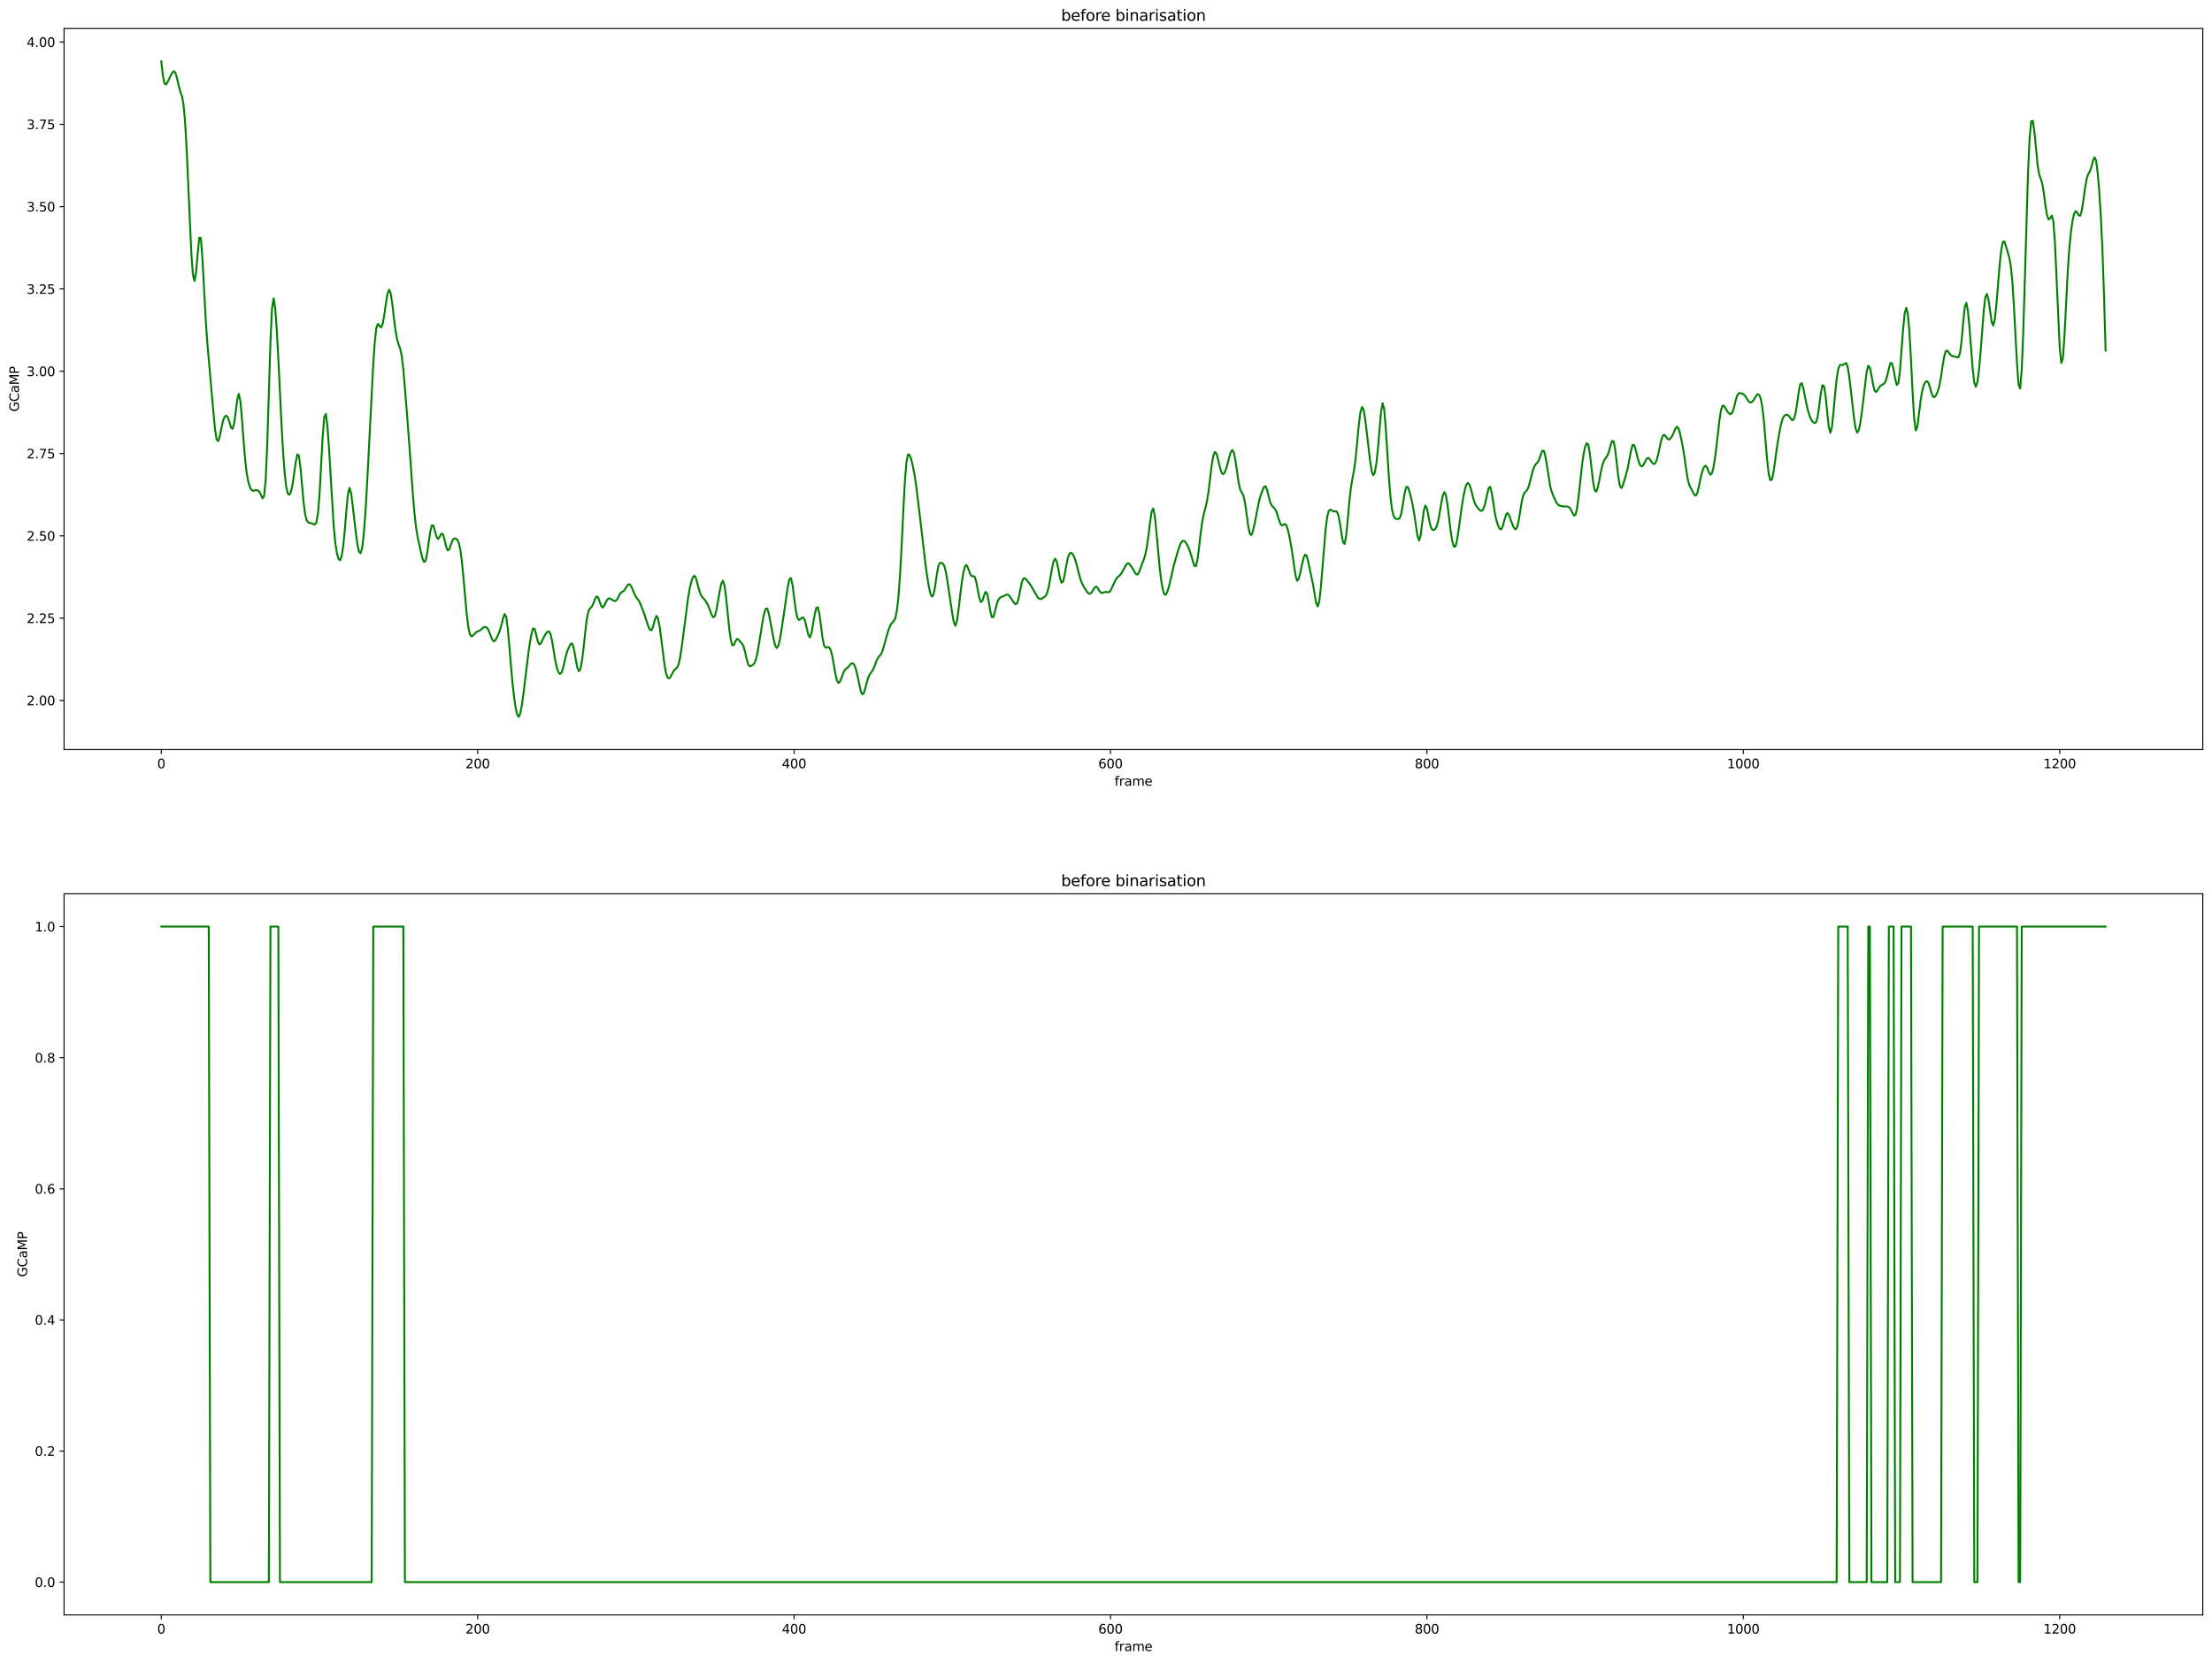 <?xml version="1.0" encoding="utf-8" standalone="no"?>
<!DOCTYPE svg PUBLIC "-//W3C//DTD SVG 1.1//EN"
  "http://www.w3.org/Graphics/SVG/1.1/DTD/svg11.dtd">
<svg height="1301.874pt" version="1.1" viewBox="0 0 1731.344 1301.874" width="1731.344pt" xmlns="http://www.w3.org/2000/svg" xmlns:xlink="http://www.w3.org/1999/xlink">
 <defs>
  <style type="text/css">*{stroke-linecap:butt;stroke-linejoin:round;}</style>
 </defs>
 <g id="figure_1">
  <g id="patch_1">
   <path d="M 0 1301.874 
L 1731.344 1301.874 
L 1731.344 0 
L 0 0 
z
" style="fill:#ffffff;"/>
  </g>
  <g id="axes_1">
   <g id="patch_2">
    <path d="M 50.144 586.864 
L 1724.144 586.864 
L 1724.144 22.318 
L 50.144 22.318 
z
" style="fill:#ffffff;"/>
   </g>
   <g id="matplotlib.axis_1">
    <g id="xtick_1">
     <g id="line2d_1">
      <defs>
       <path d="M 0 0 
L 0 3.5 
" id="me8f45482a5" style="stroke:#000000;stroke-width:0.8;"/>
      </defs>
      <g>
       <use style="stroke:#000000;stroke-width:0.8;" x="126.235" xlink:href="#me8f45482a5" y="586.864"/>
      </g>
     </g>
     <g id="text_1">
      <!-- 0 -->
      <g transform="translate(123.053 601.462)scale(0.1 -0.1)">
       <defs>
        <path d="M 2034 4250 
Q 1547 4250 1301 3770 
Q 1056 3291 1056 2328 
Q 1056 1369 1301 889 
Q 1547 409 2034 409 
Q 2525 409 2770 889 
Q 3016 1369 3016 2328 
Q 3016 3291 2770 3770 
Q 2525 4250 2034 4250 
z
M 2034 4750 
Q 2819 4750 3233 4129 
Q 3647 3509 3647 2328 
Q 3647 1150 3233 529 
Q 2819 -91 2034 -91 
Q 1250 -91 836 529 
Q 422 1150 422 2328 
Q 422 3509 836 4129 
Q 1250 4750 2034 4750 
z
" id="DejaVuSans-30" transform="scale(0.016)"/>
       </defs>
       <use xlink:href="#DejaVuSans-30"/>
      </g>
     </g>
    </g>
    <g id="xtick_2">
     <g id="line2d_2">
      <g>
       <use style="stroke:#000000;stroke-width:0.8;" x="373.886" xlink:href="#me8f45482a5" y="586.864"/>
      </g>
     </g>
     <g id="text_2">
      <!-- 200 -->
      <g transform="translate(364.342 601.462)scale(0.1 -0.1)">
       <defs>
        <path d="M 1228 531 
L 3431 531 
L 3431 0 
L 469 0 
L 469 531 
Q 828 903 1448 1529 
Q 2069 2156 2228 2338 
Q 2531 2678 2651 2914 
Q 2772 3150 2772 3378 
Q 2772 3750 2511 3984 
Q 2250 4219 1831 4219 
Q 1534 4219 1204 4116 
Q 875 4013 500 3803 
L 500 4441 
Q 881 4594 1212 4672 
Q 1544 4750 1819 4750 
Q 2544 4750 2975 4387 
Q 3406 4025 3406 3419 
Q 3406 3131 3298 2873 
Q 3191 2616 2906 2266 
Q 2828 2175 2409 1742 
Q 1991 1309 1228 531 
z
" id="DejaVuSans-32" transform="scale(0.016)"/>
       </defs>
       <use xlink:href="#DejaVuSans-32"/>
       <use x="63.623" xlink:href="#DejaVuSans-30"/>
       <use x="127.246" xlink:href="#DejaVuSans-30"/>
      </g>
     </g>
    </g>
    <g id="xtick_3">
     <g id="line2d_3">
      <g>
       <use style="stroke:#000000;stroke-width:0.8;" x="621.538" xlink:href="#me8f45482a5" y="586.864"/>
      </g>
     </g>
     <g id="text_3">
      <!-- 400 -->
      <g transform="translate(611.994 601.462)scale(0.1 -0.1)">
       <defs>
        <path d="M 2419 4116 
L 825 1625 
L 2419 1625 
L 2419 4116 
z
M 2253 4666 
L 3047 4666 
L 3047 1625 
L 3713 1625 
L 3713 1100 
L 3047 1100 
L 3047 0 
L 2419 0 
L 2419 1100 
L 313 1100 
L 313 1709 
L 2253 4666 
z
" id="DejaVuSans-34" transform="scale(0.016)"/>
       </defs>
       <use xlink:href="#DejaVuSans-34"/>
       <use x="63.623" xlink:href="#DejaVuSans-30"/>
       <use x="127.246" xlink:href="#DejaVuSans-30"/>
      </g>
     </g>
    </g>
    <g id="xtick_4">
     <g id="line2d_4">
      <g>
       <use style="stroke:#000000;stroke-width:0.8;" x="869.189" xlink:href="#me8f45482a5" y="586.864"/>
      </g>
     </g>
     <g id="text_4">
      <!-- 600 -->
      <g transform="translate(859.645 601.462)scale(0.1 -0.1)">
       <defs>
        <path d="M 2113 2584 
Q 1688 2584 1439 2293 
Q 1191 2003 1191 1497 
Q 1191 994 1439 701 
Q 1688 409 2113 409 
Q 2538 409 2786 701 
Q 3034 994 3034 1497 
Q 3034 2003 2786 2293 
Q 2538 2584 2113 2584 
z
M 3366 4563 
L 3366 3988 
Q 3128 4100 2886 4159 
Q 2644 4219 2406 4219 
Q 1781 4219 1451 3797 
Q 1122 3375 1075 2522 
Q 1259 2794 1537 2939 
Q 1816 3084 2150 3084 
Q 2853 3084 3261 2657 
Q 3669 2231 3669 1497 
Q 3669 778 3244 343 
Q 2819 -91 2113 -91 
Q 1303 -91 875 529 
Q 447 1150 447 2328 
Q 447 3434 972 4092 
Q 1497 4750 2381 4750 
Q 2619 4750 2861 4703 
Q 3103 4656 3366 4563 
z
" id="DejaVuSans-36" transform="scale(0.016)"/>
       </defs>
       <use xlink:href="#DejaVuSans-36"/>
       <use x="63.623" xlink:href="#DejaVuSans-30"/>
       <use x="127.246" xlink:href="#DejaVuSans-30"/>
      </g>
     </g>
    </g>
    <g id="xtick_5">
     <g id="line2d_5">
      <g>
       <use style="stroke:#000000;stroke-width:0.8;" x="1116.84" xlink:href="#me8f45482a5" y="586.864"/>
      </g>
     </g>
     <g id="text_5">
      <!-- 800 -->
      <g transform="translate(1107.297 601.462)scale(0.1 -0.1)">
       <defs>
        <path d="M 2034 2216 
Q 1584 2216 1326 1975 
Q 1069 1734 1069 1313 
Q 1069 891 1326 650 
Q 1584 409 2034 409 
Q 2484 409 2743 651 
Q 3003 894 3003 1313 
Q 3003 1734 2745 1975 
Q 2488 2216 2034 2216 
z
M 1403 2484 
Q 997 2584 770 2862 
Q 544 3141 544 3541 
Q 544 4100 942 4425 
Q 1341 4750 2034 4750 
Q 2731 4750 3128 4425 
Q 3525 4100 3525 3541 
Q 3525 3141 3298 2862 
Q 3072 2584 2669 2484 
Q 3125 2378 3379 2068 
Q 3634 1759 3634 1313 
Q 3634 634 3220 271 
Q 2806 -91 2034 -91 
Q 1263 -91 848 271 
Q 434 634 434 1313 
Q 434 1759 690 2068 
Q 947 2378 1403 2484 
z
M 1172 3481 
Q 1172 3119 1398 2916 
Q 1625 2713 2034 2713 
Q 2441 2713 2670 2916 
Q 2900 3119 2900 3481 
Q 2900 3844 2670 4047 
Q 2441 4250 2034 4250 
Q 1625 4250 1398 4047 
Q 1172 3844 1172 3481 
z
" id="DejaVuSans-38" transform="scale(0.016)"/>
       </defs>
       <use xlink:href="#DejaVuSans-38"/>
       <use x="63.623" xlink:href="#DejaVuSans-30"/>
       <use x="127.246" xlink:href="#DejaVuSans-30"/>
      </g>
     </g>
    </g>
    <g id="xtick_6">
     <g id="line2d_6">
      <g>
       <use style="stroke:#000000;stroke-width:0.8;" x="1364.492" xlink:href="#me8f45482a5" y="586.864"/>
      </g>
     </g>
     <g id="text_6">
      <!-- 1000 -->
      <g transform="translate(1351.767 601.462)scale(0.1 -0.1)">
       <defs>
        <path d="M 794 531 
L 1825 531 
L 1825 4091 
L 703 3866 
L 703 4441 
L 1819 4666 
L 2450 4666 
L 2450 531 
L 3481 531 
L 3481 0 
L 794 0 
L 794 531 
z
" id="DejaVuSans-31" transform="scale(0.016)"/>
       </defs>
       <use xlink:href="#DejaVuSans-31"/>
       <use x="63.623" xlink:href="#DejaVuSans-30"/>
       <use x="127.246" xlink:href="#DejaVuSans-30"/>
       <use x="190.869" xlink:href="#DejaVuSans-30"/>
      </g>
     </g>
    </g>
    <g id="xtick_7">
     <g id="line2d_7">
      <g>
       <use style="stroke:#000000;stroke-width:0.8;" x="1612.143" xlink:href="#me8f45482a5" y="586.864"/>
      </g>
     </g>
     <g id="text_7">
      <!-- 1200 -->
      <g transform="translate(1599.418 601.462)scale(0.1 -0.1)">
       <use xlink:href="#DejaVuSans-31"/>
       <use x="63.623" xlink:href="#DejaVuSans-32"/>
       <use x="127.246" xlink:href="#DejaVuSans-30"/>
       <use x="190.869" xlink:href="#DejaVuSans-30"/>
      </g>
     </g>
    </g>
    <g id="text_8">
     <!-- frame -->
     <g transform="translate(872.317 615.14)scale(0.1 -0.1)">
      <defs>
       <path d="M 2375 4863 
L 2375 4384 
L 1825 4384 
Q 1516 4384 1395 4259 
Q 1275 4134 1275 3809 
L 1275 3500 
L 2222 3500 
L 2222 3053 
L 1275 3053 
L 1275 0 
L 697 0 
L 697 3053 
L 147 3053 
L 147 3500 
L 697 3500 
L 697 3744 
Q 697 4328 969 4595 
Q 1241 4863 1831 4863 
L 2375 4863 
z
" id="DejaVuSans-66" transform="scale(0.016)"/>
       <path d="M 2631 2963 
Q 2534 3019 2420 3045 
Q 2306 3072 2169 3072 
Q 1681 3072 1420 2755 
Q 1159 2438 1159 1844 
L 1159 0 
L 581 0 
L 581 3500 
L 1159 3500 
L 1159 2956 
Q 1341 3275 1631 3429 
Q 1922 3584 2338 3584 
Q 2397 3584 2469 3576 
Q 2541 3569 2628 3553 
L 2631 2963 
z
" id="DejaVuSans-72" transform="scale(0.016)"/>
       <path d="M 2194 1759 
Q 1497 1759 1228 1600 
Q 959 1441 959 1056 
Q 959 750 1161 570 
Q 1363 391 1709 391 
Q 2188 391 2477 730 
Q 2766 1069 2766 1631 
L 2766 1759 
L 2194 1759 
z
M 3341 1997 
L 3341 0 
L 2766 0 
L 2766 531 
Q 2569 213 2275 61 
Q 1981 -91 1556 -91 
Q 1019 -91 701 211 
Q 384 513 384 1019 
Q 384 1609 779 1909 
Q 1175 2209 1959 2209 
L 2766 2209 
L 2766 2266 
Q 2766 2663 2505 2880 
Q 2244 3097 1772 3097 
Q 1472 3097 1187 3025 
Q 903 2953 641 2809 
L 641 3341 
Q 956 3463 1253 3523 
Q 1550 3584 1831 3584 
Q 2591 3584 2966 3190 
Q 3341 2797 3341 1997 
z
" id="DejaVuSans-61" transform="scale(0.016)"/>
       <path d="M 3328 2828 
Q 3544 3216 3844 3400 
Q 4144 3584 4550 3584 
Q 5097 3584 5394 3201 
Q 5691 2819 5691 2113 
L 5691 0 
L 5113 0 
L 5113 2094 
Q 5113 2597 4934 2840 
Q 4756 3084 4391 3084 
Q 3944 3084 3684 2787 
Q 3425 2491 3425 1978 
L 3425 0 
L 2847 0 
L 2847 2094 
Q 2847 2600 2669 2842 
Q 2491 3084 2119 3084 
Q 1678 3084 1418 2786 
Q 1159 2488 1159 1978 
L 1159 0 
L 581 0 
L 581 3500 
L 1159 3500 
L 1159 2956 
Q 1356 3278 1631 3431 
Q 1906 3584 2284 3584 
Q 2666 3584 2933 3390 
Q 3200 3197 3328 2828 
z
" id="DejaVuSans-6d" transform="scale(0.016)"/>
       <path d="M 3597 1894 
L 3597 1613 
L 953 1613 
Q 991 1019 1311 708 
Q 1631 397 2203 397 
Q 2534 397 2845 478 
Q 3156 559 3463 722 
L 3463 178 
Q 3153 47 2828 -22 
Q 2503 -91 2169 -91 
Q 1331 -91 842 396 
Q 353 884 353 1716 
Q 353 2575 817 3079 
Q 1281 3584 2069 3584 
Q 2775 3584 3186 3129 
Q 3597 2675 3597 1894 
z
M 3022 2063 
Q 3016 2534 2758 2815 
Q 2500 3097 2075 3097 
Q 1594 3097 1305 2825 
Q 1016 2553 972 2059 
L 3022 2063 
z
" id="DejaVuSans-65" transform="scale(0.016)"/>
      </defs>
      <use xlink:href="#DejaVuSans-66"/>
      <use x="35.205" xlink:href="#DejaVuSans-72"/>
      <use x="76.318" xlink:href="#DejaVuSans-61"/>
      <use x="137.598" xlink:href="#DejaVuSans-6d"/>
      <use x="235.01" xlink:href="#DejaVuSans-65"/>
     </g>
    </g>
   </g>
   <g id="matplotlib.axis_2">
    <g id="ytick_1">
     <g id="line2d_8">
      <defs>
       <path d="M 0 0 
L -3.5 0 
" id="m5747b08df9" style="stroke:#000000;stroke-width:0.8;"/>
      </defs>
      <g>
       <use style="stroke:#000000;stroke-width:0.8;" x="50.144" xlink:href="#m5747b08df9" y="548.393"/>
      </g>
     </g>
     <g id="text_9">
      <!-- 2.00 -->
      <g transform="translate(20.878 552.192)scale(0.1 -0.1)">
       <defs>
        <path d="M 684 794 
L 1344 794 
L 1344 0 
L 684 0 
L 684 794 
z
" id="DejaVuSans-2e" transform="scale(0.016)"/>
       </defs>
       <use xlink:href="#DejaVuSans-32"/>
       <use x="63.623" xlink:href="#DejaVuSans-2e"/>
       <use x="95.41" xlink:href="#DejaVuSans-30"/>
       <use x="159.033" xlink:href="#DejaVuSans-30"/>
      </g>
     </g>
    </g>
    <g id="ytick_2">
     <g id="line2d_9">
      <g>
       <use style="stroke:#000000;stroke-width:0.8;" x="50.144" xlink:href="#m5747b08df9" y="483.959"/>
      </g>
     </g>
     <g id="text_10">
      <!-- 2.25 -->
      <g transform="translate(20.878 487.758)scale(0.1 -0.1)">
       <defs>
        <path d="M 691 4666 
L 3169 4666 
L 3169 4134 
L 1269 4134 
L 1269 2991 
Q 1406 3038 1543 3061 
Q 1681 3084 1819 3084 
Q 2600 3084 3056 2656 
Q 3513 2228 3513 1497 
Q 3513 744 3044 326 
Q 2575 -91 1722 -91 
Q 1428 -91 1123 -41 
Q 819 9 494 109 
L 494 744 
Q 775 591 1075 516 
Q 1375 441 1709 441 
Q 2250 441 2565 725 
Q 2881 1009 2881 1497 
Q 2881 1984 2565 2268 
Q 2250 2553 1709 2553 
Q 1456 2553 1204 2497 
Q 953 2441 691 2322 
L 691 4666 
z
" id="DejaVuSans-35" transform="scale(0.016)"/>
       </defs>
       <use xlink:href="#DejaVuSans-32"/>
       <use x="63.623" xlink:href="#DejaVuSans-2e"/>
       <use x="95.41" xlink:href="#DejaVuSans-32"/>
       <use x="159.033" xlink:href="#DejaVuSans-35"/>
      </g>
     </g>
    </g>
    <g id="ytick_3">
     <g id="line2d_10">
      <g>
       <use style="stroke:#000000;stroke-width:0.8;" x="50.144" xlink:href="#m5747b08df9" y="419.524"/>
      </g>
     </g>
     <g id="text_11">
      <!-- 2.50 -->
      <g transform="translate(20.878 423.323)scale(0.1 -0.1)">
       <use xlink:href="#DejaVuSans-32"/>
       <use x="63.623" xlink:href="#DejaVuSans-2e"/>
       <use x="95.41" xlink:href="#DejaVuSans-35"/>
       <use x="159.033" xlink:href="#DejaVuSans-30"/>
      </g>
     </g>
    </g>
    <g id="ytick_4">
     <g id="line2d_11">
      <g>
       <use style="stroke:#000000;stroke-width:0.8;" x="50.144" xlink:href="#m5747b08df9" y="355.089"/>
      </g>
     </g>
     <g id="text_12">
      <!-- 2.75 -->
      <g transform="translate(20.878 358.889)scale(0.1 -0.1)">
       <defs>
        <path d="M 525 4666 
L 3525 4666 
L 3525 4397 
L 1831 0 
L 1172 0 
L 2766 4134 
L 525 4134 
L 525 4666 
z
" id="DejaVuSans-37" transform="scale(0.016)"/>
       </defs>
       <use xlink:href="#DejaVuSans-32"/>
       <use x="63.623" xlink:href="#DejaVuSans-2e"/>
       <use x="95.41" xlink:href="#DejaVuSans-37"/>
       <use x="159.033" xlink:href="#DejaVuSans-35"/>
      </g>
     </g>
    </g>
    <g id="ytick_5">
     <g id="line2d_12">
      <g>
       <use style="stroke:#000000;stroke-width:0.8;" x="50.144" xlink:href="#m5747b08df9" y="290.655"/>
      </g>
     </g>
     <g id="text_13">
      <!-- 3.00 -->
      <g transform="translate(20.878 294.454)scale(0.1 -0.1)">
       <defs>
        <path d="M 2597 2516 
Q 3050 2419 3304 2112 
Q 3559 1806 3559 1356 
Q 3559 666 3084 287 
Q 2609 -91 1734 -91 
Q 1441 -91 1130 -33 
Q 819 25 488 141 
L 488 750 
Q 750 597 1062 519 
Q 1375 441 1716 441 
Q 2309 441 2620 675 
Q 2931 909 2931 1356 
Q 2931 1769 2642 2001 
Q 2353 2234 1838 2234 
L 1294 2234 
L 1294 2753 
L 1863 2753 
Q 2328 2753 2575 2939 
Q 2822 3125 2822 3475 
Q 2822 3834 2567 4026 
Q 2313 4219 1838 4219 
Q 1578 4219 1281 4162 
Q 984 4106 628 3988 
L 628 4550 
Q 988 4650 1302 4700 
Q 1616 4750 1894 4750 
Q 2613 4750 3031 4423 
Q 3450 4097 3450 3541 
Q 3450 3153 3228 2886 
Q 3006 2619 2597 2516 
z
" id="DejaVuSans-33" transform="scale(0.016)"/>
       </defs>
       <use xlink:href="#DejaVuSans-33"/>
       <use x="63.623" xlink:href="#DejaVuSans-2e"/>
       <use x="95.41" xlink:href="#DejaVuSans-30"/>
       <use x="159.033" xlink:href="#DejaVuSans-30"/>
      </g>
     </g>
    </g>
    <g id="ytick_6">
     <g id="line2d_13">
      <g>
       <use style="stroke:#000000;stroke-width:0.8;" x="50.144" xlink:href="#m5747b08df9" y="226.22"/>
      </g>
     </g>
     <g id="text_14">
      <!-- 3.25 -->
      <g transform="translate(20.878 230.02)scale(0.1 -0.1)">
       <use xlink:href="#DejaVuSans-33"/>
       <use x="63.623" xlink:href="#DejaVuSans-2e"/>
       <use x="95.41" xlink:href="#DejaVuSans-32"/>
       <use x="159.033" xlink:href="#DejaVuSans-35"/>
      </g>
     </g>
    </g>
    <g id="ytick_7">
     <g id="line2d_14">
      <g>
       <use style="stroke:#000000;stroke-width:0.8;" x="50.144" xlink:href="#m5747b08df9" y="161.786"/>
      </g>
     </g>
     <g id="text_15">
      <!-- 3.50 -->
      <g transform="translate(20.878 165.585)scale(0.1 -0.1)">
       <use xlink:href="#DejaVuSans-33"/>
       <use x="63.623" xlink:href="#DejaVuSans-2e"/>
       <use x="95.41" xlink:href="#DejaVuSans-35"/>
       <use x="159.033" xlink:href="#DejaVuSans-30"/>
      </g>
     </g>
    </g>
    <g id="ytick_8">
     <g id="line2d_15">
      <g>
       <use style="stroke:#000000;stroke-width:0.8;" x="50.144" xlink:href="#m5747b08df9" y="97.351"/>
      </g>
     </g>
     <g id="text_16">
      <!-- 3.75 -->
      <g transform="translate(20.878 101.15)scale(0.1 -0.1)">
       <use xlink:href="#DejaVuSans-33"/>
       <use x="63.623" xlink:href="#DejaVuSans-2e"/>
       <use x="95.41" xlink:href="#DejaVuSans-37"/>
       <use x="159.033" xlink:href="#DejaVuSans-35"/>
      </g>
     </g>
    </g>
    <g id="ytick_9">
     <g id="line2d_16">
      <g>
       <use style="stroke:#000000;stroke-width:0.8;" x="50.144" xlink:href="#m5747b08df9" y="32.917"/>
      </g>
     </g>
     <g id="text_17">
      <!-- 4.00 -->
      <g transform="translate(20.878 36.716)scale(0.1 -0.1)">
       <use xlink:href="#DejaVuSans-34"/>
       <use x="63.623" xlink:href="#DejaVuSans-2e"/>
       <use x="95.41" xlink:href="#DejaVuSans-30"/>
       <use x="159.033" xlink:href="#DejaVuSans-30"/>
      </g>
     </g>
    </g>
    <g id="text_18">
     <!-- GCaMP -->
     <g transform="translate(14.798 322.349)rotate(-90)scale(0.1 -0.1)">
      <defs>
       <path d="M 3809 666 
L 3809 1919 
L 2778 1919 
L 2778 2438 
L 4434 2438 
L 4434 434 
Q 4069 175 3628 42 
Q 3188 -91 2688 -91 
Q 1594 -91 976 548 
Q 359 1188 359 2328 
Q 359 3472 976 4111 
Q 1594 4750 2688 4750 
Q 3144 4750 3555 4637 
Q 3966 4525 4313 4306 
L 4313 3634 
Q 3963 3931 3569 4081 
Q 3175 4231 2741 4231 
Q 1884 4231 1454 3753 
Q 1025 3275 1025 2328 
Q 1025 1384 1454 906 
Q 1884 428 2741 428 
Q 3075 428 3337 486 
Q 3600 544 3809 666 
z
" id="DejaVuSans-47" transform="scale(0.016)"/>
       <path d="M 4122 4306 
L 4122 3641 
Q 3803 3938 3442 4084 
Q 3081 4231 2675 4231 
Q 1875 4231 1450 3742 
Q 1025 3253 1025 2328 
Q 1025 1406 1450 917 
Q 1875 428 2675 428 
Q 3081 428 3442 575 
Q 3803 722 4122 1019 
L 4122 359 
Q 3791 134 3420 21 
Q 3050 -91 2638 -91 
Q 1578 -91 968 557 
Q 359 1206 359 2328 
Q 359 3453 968 4101 
Q 1578 4750 2638 4750 
Q 3056 4750 3426 4639 
Q 3797 4528 4122 4306 
z
" id="DejaVuSans-43" transform="scale(0.016)"/>
       <path d="M 628 4666 
L 1569 4666 
L 2759 1491 
L 3956 4666 
L 4897 4666 
L 4897 0 
L 4281 0 
L 4281 4097 
L 3078 897 
L 2444 897 
L 1241 4097 
L 1241 0 
L 628 0 
L 628 4666 
z
" id="DejaVuSans-4d" transform="scale(0.016)"/>
       <path d="M 1259 4147 
L 1259 2394 
L 2053 2394 
Q 2494 2394 2734 2622 
Q 2975 2850 2975 3272 
Q 2975 3691 2734 3919 
Q 2494 4147 2053 4147 
L 1259 4147 
z
M 628 4666 
L 2053 4666 
Q 2838 4666 3239 4311 
Q 3641 3956 3641 3272 
Q 3641 2581 3239 2228 
Q 2838 1875 2053 1875 
L 1259 1875 
L 1259 0 
L 628 0 
L 628 4666 
z
" id="DejaVuSans-50" transform="scale(0.016)"/>
      </defs>
      <use xlink:href="#DejaVuSans-47"/>
      <use x="77.49" xlink:href="#DejaVuSans-43"/>
      <use x="147.314" xlink:href="#DejaVuSans-61"/>
      <use x="208.594" xlink:href="#DejaVuSans-4d"/>
      <use x="294.873" xlink:href="#DejaVuSans-50"/>
     </g>
    </g>
   </g>
   <g id="line2d_17">
    <path clip-path="url(#p120e64d4d4)" d="M 126.235 47.979 
L 127.473 58.988 
L 128.711 65.279 
L 129.949 66.225 
L 131.188 64.242 
L 133.664 59.037 
L 134.902 56.838 
L 136.141 55.737 
L 137.379 57.107 
L 138.617 61.457 
L 139.855 67.093 
L 141.094 71.545 
L 142.332 75.026 
L 143.57 81.339 
L 144.809 94.596 
L 146.047 116.048 
L 149.762 198.477 
L 151 215.018 
L 152.238 219.946 
L 153.476 213.158 
L 154.715 198.683 
L 155.953 186.167 
L 157.191 186.373 
L 158.429 201.914 
L 160.906 248.729 
L 162.144 266.872 
L 167.097 323.609 
L 168.335 336.367 
L 169.574 344.159 
L 170.812 345.418 
L 172.05 341.294 
L 173.288 335.007 
L 174.527 329.662 
L 175.765 326.484 
L 177.003 325.347 
L 178.241 326.545 
L 179.48 330.21 
L 180.718 334.41 
L 181.956 335.763 
L 183.194 331.818 
L 184.433 322.843 
L 185.671 312.835 
L 186.909 308.424 
L 188.148 314.015 
L 189.386 327.945 
L 190.624 344.821 
L 191.862 359.795 
L 193.101 370.48 
L 194.339 377.142 
L 195.577 381.268 
L 196.815 383.625 
L 198.054 384.28 
L 200.53 383.697 
L 201.768 383.942 
L 203.007 384.996 
L 204.245 387.441 
L 205.483 390.135 
L 206.721 388.358 
L 207.96 375.351 
L 209.198 347.117 
L 211.674 267.879 
L 212.913 241.51 
L 214.151 233.58 
L 215.389 241.04 
L 216.627 258.249 
L 217.866 281.197 
L 220.342 332.305 
L 221.58 354.003 
L 222.819 370.52 
L 224.057 381.319 
L 225.295 386.562 
L 226.533 387.344 
L 227.772 384.815 
L 229.01 379.182 
L 231.487 361.705 
L 232.725 355.714 
L 233.963 356.87 
L 235.201 366.315 
L 237.678 393.802 
L 238.916 403.042 
L 240.154 407.623 
L 241.393 409.137 
L 242.631 409.479 
L 243.869 409.651 
L 246.346 410.665 
L 247.584 409.235 
L 248.822 402.326 
L 250.06 387.494 
L 252.537 342.333 
L 253.775 326.623 
L 255.013 324.084 
L 256.252 333.498 
L 257.49 350.54 
L 261.205 412.246 
L 262.443 425.101 
L 263.681 432.998 
L 264.919 437.6 
L 266.158 438.741 
L 267.396 435.535 
L 268.634 427.614 
L 269.873 415.006 
L 271.111 399.6 
L 272.349 386.666 
L 273.587 381.9 
L 274.826 386.263 
L 276.064 395.916 
L 278.54 417.428 
L 279.779 426.272 
L 281.017 431.984 
L 282.255 433.118 
L 283.493 428.704 
L 284.732 418.272 
L 285.97 401.955 
L 287.208 380.835 
L 292.161 284.764 
L 293.399 267.041 
L 294.638 256.377 
L 295.876 253.511 
L 297.114 255.293 
L 298.352 256.382 
L 299.591 253.289 
L 300.829 246.142 
L 302.067 237.387 
L 303.305 230.027 
L 304.544 226.792 
L 305.782 229.523 
L 307.02 237.831 
L 308.258 248.581 
L 309.497 258.256 
L 310.735 265.333 
L 311.973 269.767 
L 313.212 273.003 
L 314.45 278.625 
L 315.688 289.234 
L 318.165 319.108 
L 320.641 351.688 
L 323.118 386.695 
L 324.356 401.452 
L 325.594 412.536 
L 326.832 420.245 
L 329.309 431.536 
L 330.547 436.779 
L 331.785 439.973 
L 333.024 439.163 
L 334.262 433.62 
L 336.738 416.307 
L 337.977 411.297 
L 339.215 411.507 
L 341.691 420.389 
L 342.93 421.941 
L 344.168 420.141 
L 345.406 417.798 
L 346.644 418.214 
L 347.883 422.306 
L 349.121 427.734 
L 350.359 430.918 
L 351.597 430.135 
L 354.074 423.264 
L 355.312 421.622 
L 356.551 421.548 
L 357.789 422.447 
L 359.027 424.807 
L 360.265 430.07 
L 361.504 439.407 
L 362.742 452.327 
L 365.218 480.04 
L 366.457 490.345 
L 367.695 496.359 
L 368.933 498.295 
L 370.171 497.684 
L 371.41 496.214 
L 372.648 494.934 
L 373.886 494.244 
L 375.124 493.845 
L 376.363 493.053 
L 377.601 491.877 
L 378.839 491.02 
L 380.077 490.836 
L 381.316 491.574 
L 382.554 493.777 
L 385.03 500.302 
L 386.269 501.973 
L 387.507 501.623 
L 388.745 499.549 
L 389.983 496.746 
L 391.222 493.633 
L 392.46 489.433 
L 393.698 484.212 
L 394.936 480.755 
L 396.175 482.878 
L 397.413 491.925 
L 398.651 505.743 
L 399.89 520.859 
L 401.128 534.607 
L 402.366 545.759 
L 403.604 554.178 
L 404.843 559.638 
L 406.081 561.202 
L 407.319 558.199 
L 408.557 551.345 
L 409.796 542.257 
L 413.51 511.712 
L 414.749 503.204 
L 415.987 496.248 
L 417.225 492.062 
L 418.463 492.464 
L 419.702 497.018 
L 420.94 502.229 
L 422.178 504.58 
L 423.416 503.528 
L 425.893 498.386 
L 427.131 496.362 
L 428.369 494.791 
L 429.608 494.248 
L 430.846 496.206 
L 432.084 501.587 
L 434.561 516.865 
L 435.799 522.585 
L 437.037 526.181 
L 438.275 527.679 
L 439.514 526.634 
L 440.752 522.864 
L 443.229 512.277 
L 444.467 508.663 
L 445.705 505.871 
L 446.943 503.751 
L 448.182 504.29 
L 449.42 509.032 
L 450.658 516.379 
L 451.896 522.793 
L 453.135 525.539 
L 454.373 523.54 
L 455.611 516.857 
L 456.849 506.457 
L 458.088 494.591 
L 459.326 484.541 
L 460.564 478.622 
L 461.802 476.375 
L 463.041 475.201 
L 464.279 472.845 
L 465.517 469.441 
L 466.755 467.045 
L 467.994 467.479 
L 469.232 470.658 
L 470.47 474.267 
L 471.708 475.582 
L 472.947 474.098 
L 474.185 471.434 
L 475.423 469.276 
L 476.661 468.427 
L 477.9 468.775 
L 480.376 470.303 
L 481.614 470.545 
L 482.853 469.614 
L 485.329 464.888 
L 486.568 463.581 
L 487.806 462.944 
L 489.044 461.642 
L 490.282 459.508 
L 491.521 457.734 
L 492.759 457.435 
L 493.997 458.894 
L 495.235 461.692 
L 496.474 464.811 
L 497.712 467.192 
L 498.95 468.792 
L 500.188 470.621 
L 501.427 473.28 
L 503.903 479.738 
L 507.618 490.88 
L 508.856 493.286 
L 510.094 493.349 
L 511.333 490.064 
L 512.571 485.047 
L 513.809 482.176 
L 515.047 484.156 
L 516.286 490.627 
L 517.524 499.785 
L 520 519.626 
L 521.239 526.77 
L 522.477 530.509 
L 523.715 531.174 
L 524.953 529.727 
L 527.43 525.008 
L 528.668 523.725 
L 529.907 522.745 
L 531.145 520.139 
L 532.383 514.457 
L 533.621 506.214 
L 536.098 487.26 
L 538.574 468.173 
L 539.813 460.732 
L 541.051 455.427 
L 542.289 451.954 
L 543.527 450.728 
L 544.766 452.656 
L 547.242 462.07 
L 548.48 465.561 
L 549.719 467.507 
L 550.957 468.849 
L 552.195 470.407 
L 553.433 472.435 
L 554.672 475.081 
L 557.148 481.624 
L 558.386 483.324 
L 559.625 481.962 
L 560.863 477.177 
L 563.339 462.808 
L 564.578 456.911 
L 565.816 454.661 
L 567.054 458.186 
L 568.293 467.569 
L 570.769 492.149 
L 572.007 501.086 
L 573.246 505.327 
L 574.484 504.817 
L 575.722 501.963 
L 576.96 500.188 
L 578.199 500.783 
L 579.437 502.397 
L 580.675 503.785 
L 581.913 505.916 
L 583.152 510.3 
L 584.39 515.995 
L 585.628 520.222 
L 586.866 521.624 
L 588.105 521.252 
L 589.343 520.454 
L 590.581 519.056 
L 591.819 515.849 
L 593.058 510.105 
L 596.772 487.118 
L 598.011 480.792 
L 599.249 476.651 
L 600.487 476.395 
L 601.725 480.256 
L 602.964 486.589 
L 605.44 500.059 
L 606.678 505.185 
L 607.917 507.366 
L 609.155 505.735 
L 610.393 500.788 
L 611.632 493.533 
L 616.585 459.632 
L 617.823 453.571 
L 619.061 452.594 
L 620.299 457.948 
L 622.776 477.207 
L 624.014 483.287 
L 625.252 485.405 
L 626.491 484.838 
L 627.729 483.485 
L 628.967 483.564 
L 630.205 486.486 
L 632.682 497.1 
L 633.92 499.001 
L 635.158 495.686 
L 637.635 481.183 
L 638.873 476.06 
L 640.111 475.441 
L 641.35 480.632 
L 643.826 499.645 
L 645.064 505.505 
L 646.303 507.114 
L 647.541 506.631 
L 648.779 506.624 
L 650.017 508.516 
L 651.256 512.863 
L 652.494 519.522 
L 653.732 526.947 
L 654.971 532.557 
L 656.209 534.694 
L 657.447 533.603 
L 658.685 530.57 
L 659.924 527.125 
L 661.162 524.605 
L 662.4 523.387 
L 663.638 522.507 
L 666.115 519.602 
L 667.353 519.25 
L 668.591 520.506 
L 669.83 523.639 
L 671.068 528.611 
L 673.544 540.391 
L 674.783 543.551 
L 676.021 542.911 
L 677.259 539.088 
L 678.497 534.094 
L 679.736 530.028 
L 680.974 527.629 
L 682.212 526.026 
L 683.45 523.988 
L 684.689 521.009 
L 685.927 517.64 
L 687.165 515.038 
L 689.642 512.064 
L 690.88 509.164 
L 692.118 504.861 
L 694.595 495.785 
L 695.833 492.077 
L 697.071 489.237 
L 698.31 487.501 
L 699.548 486.319 
L 700.786 483.845 
L 702.024 477.817 
L 703.263 466.699 
L 704.501 449.611 
L 705.739 426.652 
L 706.977 400.658 
L 708.216 377.358 
L 709.454 361.988 
L 710.692 355.767 
L 711.93 356.12 
L 713.169 359.641 
L 714.407 364.471 
L 715.645 370.688 
L 716.883 378.86 
L 719.36 398.847 
L 724.313 441.248 
L 725.551 450.274 
L 726.789 458.019 
L 728.028 463.968 
L 729.266 467.084 
L 730.504 466.073 
L 731.742 460.251 
L 732.981 451.533 
L 734.219 444.199 
L 735.457 440.907 
L 736.695 440.561 
L 737.934 441.182 
L 739.172 443.146 
L 740.41 448.052 
L 741.649 455.672 
L 745.363 480.564 
L 746.602 487.453 
L 747.84 489.959 
L 749.078 485.98 
L 750.316 476.827 
L 751.555 465.939 
L 752.793 456.046 
L 754.031 448.271 
L 755.269 443.397 
L 756.508 442.359 
L 757.746 444.827 
L 758.984 448.54 
L 760.222 450.881 
L 762.699 451.303 
L 763.937 454.549 
L 766.414 467.783 
L 767.652 471.346 
L 768.89 470.4 
L 770.128 466.467 
L 771.367 463.358 
L 772.605 464.665 
L 773.843 470.733 
L 775.081 478.31 
L 776.32 483.201 
L 777.558 483.051 
L 778.796 478.7 
L 780.034 473.455 
L 781.273 469.903 
L 782.511 468.108 
L 783.749 467.292 
L 784.988 466.925 
L 786.226 466.382 
L 787.464 465.61 
L 788.702 465.437 
L 789.941 466.397 
L 792.417 470.022 
L 793.655 471.868 
L 794.894 473.111 
L 796.132 472.208 
L 797.37 467.963 
L 798.608 461.522 
L 799.847 455.769 
L 801.085 452.843 
L 802.323 452.763 
L 803.561 454.066 
L 806.038 457.241 
L 807.276 459.135 
L 812.229 467.756 
L 813.467 468.878 
L 814.706 468.981 
L 815.944 468.356 
L 817.182 467.554 
L 818.42 466.506 
L 819.659 464.113 
L 820.897 459.288 
L 823.374 445.128 
L 824.612 439.576 
L 825.85 437.415 
L 827.088 439.582 
L 828.327 445.393 
L 829.565 452.135 
L 830.803 456.222 
L 832.041 455.404 
L 833.28 450.165 
L 834.518 443.103 
L 835.756 437.045 
L 836.994 433.562 
L 838.233 432.702 
L 839.471 433.676 
L 840.709 435.89 
L 841.947 439.385 
L 845.662 453.567 
L 846.9 456.73 
L 848.139 459.144 
L 850.615 463.086 
L 851.853 464.513 
L 853.092 464.934 
L 854.33 463.995 
L 856.806 459.95 
L 858.045 459.251 
L 859.283 460.517 
L 860.521 462.677 
L 861.759 464.112 
L 862.998 464.216 
L 864.236 463.611 
L 865.474 463.345 
L 866.713 463.679 
L 867.951 463.686 
L 869.189 462.385 
L 870.427 459.934 
L 872.904 454.581 
L 874.142 452.537 
L 875.38 451.318 
L 876.619 450.348 
L 877.857 448.754 
L 881.572 441.843 
L 882.81 440.968 
L 884.048 441.576 
L 885.286 443.258 
L 889.001 449.276 
L 890.239 449.891 
L 891.478 448.156 
L 893.954 441.311 
L 895.192 438.235 
L 896.431 434.231 
L 897.669 428.022 
L 898.907 419.274 
L 900.145 409.077 
L 901.384 400.597 
L 902.622 398.102 
L 903.86 403.854 
L 905.098 416.018 
L 907.575 443.382 
L 908.813 453.87 
L 910.052 461.384 
L 911.29 465.32 
L 912.528 465.566 
L 913.766 463.074 
L 915.005 458.945 
L 917.481 448.16 
L 918.719 442.835 
L 921.196 434.043 
L 922.434 429.969 
L 923.672 426.447 
L 924.911 424.165 
L 926.149 423.339 
L 927.387 423.86 
L 928.625 425.529 
L 929.864 427.976 
L 931.102 430.992 
L 932.34 434.754 
L 933.578 439.218 
L 934.817 442.987 
L 936.055 443.243 
L 937.293 437.973 
L 938.531 428.282 
L 939.77 417.555 
L 941.008 408.567 
L 942.246 402.21 
L 943.484 397.635 
L 944.723 392.414 
L 945.961 384.36 
L 948.437 363.935 
L 949.676 356.758 
L 950.914 353.813 
L 952.152 355.147 
L 953.391 359.566 
L 954.629 365.084 
L 955.867 369.479 
L 957.105 371.246 
L 958.344 370.301 
L 959.582 367.349 
L 960.82 363.057 
L 962.058 358.221 
L 963.297 354.078 
L 964.535 352.253 
L 965.773 354.371 
L 967.011 360.791 
L 969.488 377.978 
L 970.726 383.343 
L 973.203 387.936 
L 974.441 393.217 
L 976.917 411.315 
L 978.156 417.617 
L 979.394 418.995 
L 980.632 415.976 
L 981.87 410.528 
L 985.585 391.718 
L 986.823 387.542 
L 988.062 384.157 
L 989.3 381.294 
L 990.538 380.669 
L 991.776 383.634 
L 993.015 388.794 
L 994.253 393.379 
L 995.491 395.927 
L 996.73 397.07 
L 997.968 398.469 
L 999.206 401.195 
L 1001.683 408.854 
L 1002.921 411.258 
L 1004.159 411.254 
L 1005.397 410.187 
L 1006.636 410.815 
L 1007.874 414.25 
L 1009.112 419.585 
L 1010.35 426.02 
L 1011.589 433.752 
L 1012.827 442.72 
L 1014.065 450.856 
L 1015.303 454.747 
L 1016.542 453.16 
L 1017.78 448.173 
L 1019.018 442.302 
L 1020.256 437.079 
L 1021.495 434.194 
L 1022.733 435.242 
L 1023.971 439.896 
L 1027.686 457.483 
L 1030.162 472.055 
L 1031.401 474.767 
L 1032.639 470.452 
L 1033.877 459.264 
L 1037.592 414.108 
L 1038.83 404.586 
L 1040.069 399.934 
L 1041.307 398.98 
L 1043.783 400.449 
L 1045.022 400.329 
L 1046.26 400.473 
L 1047.498 403.195 
L 1048.736 409.446 
L 1049.975 417.696 
L 1051.213 424.556 
L 1052.451 425.82 
L 1053.689 419.112 
L 1054.928 406.345 
L 1056.166 392.389 
L 1057.404 381.439 
L 1058.642 374.208 
L 1059.881 367.661 
L 1061.119 358.21 
L 1063.595 332.229 
L 1064.834 322.517 
L 1066.072 318.606 
L 1067.31 320.863 
L 1068.548 328.133 
L 1071.025 349.268 
L 1072.263 359.865 
L 1073.501 368.287 
L 1074.74 372.085 
L 1075.978 370.199 
L 1077.216 363.349 
L 1078.454 351.961 
L 1080.931 322.662 
L 1082.169 315.66 
L 1083.408 320.305 
L 1084.646 335.411 
L 1087.122 374.312 
L 1088.361 389.349 
L 1089.599 399.239 
L 1090.837 404.257 
L 1092.075 405.932 
L 1093.314 406.285 
L 1094.552 406.393 
L 1095.79 405.223 
L 1097.028 400.87 
L 1099.505 385.656 
L 1100.743 381.135 
L 1101.981 381.368 
L 1103.22 384.971 
L 1104.458 389.799 
L 1105.696 395.374 
L 1106.934 402.422 
L 1109.411 419.333 
L 1110.649 423.169 
L 1111.887 419.41 
L 1114.364 400.041 
L 1115.602 395.74 
L 1116.84 397.971 
L 1119.317 410.492 
L 1120.555 414.084 
L 1121.794 415.038 
L 1123.032 414.538 
L 1124.27 412.701 
L 1125.508 408.564 
L 1126.747 401.997 
L 1127.985 394.566 
L 1129.223 388.322 
L 1130.461 385.296 
L 1131.7 387.492 
L 1132.938 395.122 
L 1135.414 415.71 
L 1136.653 423.499 
L 1137.891 427.915 
L 1139.129 427.876 
L 1140.367 423.161 
L 1141.606 415.118 
L 1144.082 397.05 
L 1145.32 389.398 
L 1146.559 383.275 
L 1147.797 379.257 
L 1149.035 378.013 
L 1150.273 379.699 
L 1151.512 383.675 
L 1152.75 388.677 
L 1153.988 393.082 
L 1155.226 395.799 
L 1157.703 398.858 
L 1158.941 399.974 
L 1160.179 399.684 
L 1161.418 397.502 
L 1162.656 393.285 
L 1163.894 387.48 
L 1165.133 382.247 
L 1166.371 381.09 
L 1167.609 385.82 
L 1170.086 402.057 
L 1171.324 407.646 
L 1172.562 411.453 
L 1173.8 414.015 
L 1175.039 414.461 
L 1176.277 411.879 
L 1177.515 407.214 
L 1178.753 402.999 
L 1179.992 401.582 
L 1181.23 403.41 
L 1183.706 410.461 
L 1184.945 413.202 
L 1186.183 414.461 
L 1187.421 412.914 
L 1188.659 407.68 
L 1191.136 392.357 
L 1192.374 387.459 
L 1193.612 385.33 
L 1194.851 384.282 
L 1196.089 382.118 
L 1197.327 377.951 
L 1198.565 372.808 
L 1199.804 368.197 
L 1201.042 364.951 
L 1202.28 363.141 
L 1203.518 361.868 
L 1204.757 359.558 
L 1205.995 355.861 
L 1207.233 352.843 
L 1208.472 353.142 
L 1209.71 357.772 
L 1213.425 381.002 
L 1214.663 385.402 
L 1215.901 388.492 
L 1217.139 391.246 
L 1218.378 393.635 
L 1219.616 395.208 
L 1220.854 395.953 
L 1223.331 396.436 
L 1224.569 396.521 
L 1225.807 396.444 
L 1227.045 396.571 
L 1228.284 397.261 
L 1229.522 398.844 
L 1230.76 401.458 
L 1231.998 403.688 
L 1233.237 402.86 
L 1234.475 397.358 
L 1235.713 387.753 
L 1238.19 364.678 
L 1239.428 355.72 
L 1240.666 349.87 
L 1241.904 347 
L 1243.143 348.234 
L 1244.381 354.974 
L 1246.857 376.695 
L 1248.096 383.557 
L 1249.334 384.926 
L 1250.572 381.76 
L 1251.811 375.888 
L 1253.049 369.27 
L 1254.287 363.851 
L 1255.525 360.481 
L 1258.002 356.929 
L 1259.24 353.845 
L 1260.478 349.157 
L 1261.717 345.242 
L 1262.955 345.521 
L 1264.193 351.777 
L 1266.67 373.418 
L 1267.908 380.512 
L 1269.146 382.115 
L 1270.384 379.432 
L 1272.861 371.054 
L 1274.099 366.246 
L 1276.576 352.87 
L 1277.814 348.413 
L 1279.052 348.418 
L 1280.29 352.205 
L 1281.529 357.386 
L 1282.767 361.86 
L 1284.005 364.572 
L 1285.243 365.179 
L 1286.482 363.797 
L 1287.72 361.234 
L 1288.958 359.005 
L 1290.196 358.448 
L 1291.435 359.697 
L 1292.673 361.708 
L 1293.911 363.166 
L 1295.15 363.121 
L 1296.388 361.05 
L 1297.626 356.85 
L 1300.103 345.288 
L 1301.341 341.407 
L 1302.579 340.369 
L 1303.817 341.639 
L 1305.056 343.478 
L 1306.294 344.102 
L 1307.532 343.23 
L 1308.77 341.404 
L 1310.009 338.759 
L 1311.247 335.768 
L 1312.485 334.038 
L 1313.723 335.298 
L 1314.962 339.498 
L 1316.2 345.101 
L 1317.438 351.552 
L 1318.676 359.587 
L 1319.915 368.573 
L 1321.153 375.956 
L 1322.391 380.264 
L 1326.106 387.278 
L 1327.344 388.082 
L 1328.582 385.765 
L 1329.821 380.447 
L 1331.059 374.254 
L 1332.297 369.304 
L 1333.535 366.048 
L 1334.774 364.568 
L 1336.012 365.738 
L 1337.25 369.029 
L 1338.489 371.543 
L 1339.727 370.9 
L 1340.965 366.734 
L 1342.203 359.507 
L 1343.442 349.802 
L 1345.918 328.049 
L 1347.156 320.584 
L 1348.395 317.514 
L 1349.633 318.016 
L 1352.109 322.299 
L 1353.348 323.669 
L 1354.586 324.25 
L 1355.824 323.198 
L 1357.062 319.599 
L 1358.301 314.389 
L 1359.539 310.041 
L 1360.777 308.05 
L 1362.015 307.758 
L 1363.254 308 
L 1364.492 308.564 
L 1365.73 309.699 
L 1366.968 311.518 
L 1368.207 313.656 
L 1369.445 315.064 
L 1370.683 315.084 
L 1371.921 314.061 
L 1373.16 312.291 
L 1374.398 310.09 
L 1375.636 308.608 
L 1376.874 309.053 
L 1378.113 312.056 
L 1379.351 318.496 
L 1380.589 329.453 
L 1383.066 359.253 
L 1384.304 370.478 
L 1385.542 375.866 
L 1386.781 375.582 
L 1388.019 370.482 
L 1389.257 361.976 
L 1390.495 352.604 
L 1391.734 344.327 
L 1392.972 337.221 
L 1394.21 331.298 
L 1395.448 327.33 
L 1396.687 325.41 
L 1397.925 324.74 
L 1399.163 324.862 
L 1400.401 325.947 
L 1401.64 327.759 
L 1402.878 329.049 
L 1404.116 328.066 
L 1405.354 323.645 
L 1406.593 316.011 
L 1407.831 307.158 
L 1409.069 300.761 
L 1410.307 299.927 
L 1411.546 304.263 
L 1414.022 316.909 
L 1415.26 321.926 
L 1416.499 325.836 
L 1417.737 328.667 
L 1418.975 330.372 
L 1420.214 331.248 
L 1421.452 330.632 
L 1422.69 326.294 
L 1423.928 317.605 
L 1425.167 307.802 
L 1426.405 301.604 
L 1427.643 302.216 
L 1428.881 310.167 
L 1431.358 334.009 
L 1432.596 338.831 
L 1433.834 334.507 
L 1435.073 322.858 
L 1436.311 308.727 
L 1437.549 296.695 
L 1438.787 289.039 
L 1440.026 285.863 
L 1441.264 285.641 
L 1442.502 285.81 
L 1443.74 284.788 
L 1444.979 284.205 
L 1446.217 287.438 
L 1447.455 295.317 
L 1449.932 316.63 
L 1451.17 327.384 
L 1452.408 335.544 
L 1453.646 338.723 
L 1454.885 336.691 
L 1456.123 330.69 
L 1457.361 322.054 
L 1461.076 290.919 
L 1462.314 286.307 
L 1463.553 287.84 
L 1464.791 293.782 
L 1466.029 300.923 
L 1467.267 305.861 
L 1468.506 306.905 
L 1469.744 305.223 
L 1470.982 303.093 
L 1472.22 301.757 
L 1473.459 301.125 
L 1474.697 300.341 
L 1475.935 298.288 
L 1477.173 294.109 
L 1478.412 288.463 
L 1479.65 284.182 
L 1480.888 284.289 
L 1482.126 289.288 
L 1483.365 296.478 
L 1484.603 301.408 
L 1485.841 300.006 
L 1487.079 290.477 
L 1489.556 257.88 
L 1490.794 245.357 
L 1492.032 240.908 
L 1493.271 245.848 
L 1494.509 259.961 
L 1495.747 281.959 
L 1496.985 307.243 
L 1498.224 327.745 
L 1499.462 336.93 
L 1500.7 334.272 
L 1503.177 314.253 
L 1504.415 306.411 
L 1505.653 301.676 
L 1506.892 299.223 
L 1508.13 298.396 
L 1509.368 299.603 
L 1510.606 303.309 
L 1511.845 307.931 
L 1513.083 310.745 
L 1514.321 310.779 
L 1515.559 308.97 
L 1516.798 306.1 
L 1518.036 301.572 
L 1519.274 294.632 
L 1520.512 286.276 
L 1521.751 278.958 
L 1522.989 274.881 
L 1524.227 274.469 
L 1526.704 277.845 
L 1527.942 278.747 
L 1530.418 279.165 
L 1531.657 279.724 
L 1532.895 279.69 
L 1534.133 276.197 
L 1535.371 266.618 
L 1536.61 252.438 
L 1537.848 240.34 
L 1539.086 237.085 
L 1540.324 243.709 
L 1541.563 256.897 
L 1544.039 288.923 
L 1545.277 299.584 
L 1546.516 302.815 
L 1547.754 299.003 
L 1548.992 289.408 
L 1550.231 275.33 
L 1552.707 243.012 
L 1553.945 232.722 
L 1555.184 230.095 
L 1556.422 234.726 
L 1558.898 252.17 
L 1560.137 254.838 
L 1561.375 249.799 
L 1562.613 238.012 
L 1565.09 207.803 
L 1566.328 196.268 
L 1567.566 189.588 
L 1568.804 188.89 
L 1570.043 192.641 
L 1572.519 201.204 
L 1573.757 207.498 
L 1574.996 219.485 
L 1576.234 238.326 
L 1578.71 284.605 
L 1579.949 301.168 
L 1581.187 304.236 
L 1582.425 289.532 
L 1583.663 258.504 
L 1587.378 134.168 
L 1588.616 107.436 
L 1589.855 94.913 
L 1591.093 94.609 
L 1592.331 103.127 
L 1594.808 128.917 
L 1596.046 136.552 
L 1597.284 139.851 
L 1598.523 143.848 
L 1599.761 151.55 
L 1600.999 160.996 
L 1602.237 168.527 
L 1603.476 171.837 
L 1604.714 170.787 
L 1605.952 168.793 
L 1607.19 173.301 
L 1608.429 190.353 
L 1612.143 272.232 
L 1613.382 284.148 
L 1614.62 280.582 
L 1615.858 263.093 
L 1618.335 214.091 
L 1619.573 195.549 
L 1620.811 182.692 
L 1622.049 173.689 
L 1623.288 167.795 
L 1624.526 165.388 
L 1625.764 166.32 
L 1627.002 168.62 
L 1628.241 168.838 
L 1629.479 164.568 
L 1630.717 156.473 
L 1631.955 147.355 
L 1633.194 140.239 
L 1634.432 136.454 
L 1635.67 134.214 
L 1636.909 130.79 
L 1638.147 126.137 
L 1639.385 123.162 
L 1640.623 125.621 
L 1641.862 135.176 
L 1643.1 150.219 
L 1644.338 169.542 
L 1645.576 195.567 
L 1646.815 231.213 
L 1648.053 274.399 
L 1648.053 274.399 
" style="fill:none;stroke:#008000;stroke-linecap:square;stroke-width:1.5;"/>
   </g>
   <g id="patch_3">
    <path d="M 50.144 586.864 
L 50.144 22.318 
" style="fill:none;stroke:#000000;stroke-linecap:square;stroke-linejoin:miter;stroke-width:0.8;"/>
   </g>
   <g id="patch_4">
    <path d="M 1724.144 586.864 
L 1724.144 22.318 
" style="fill:none;stroke:#000000;stroke-linecap:square;stroke-linejoin:miter;stroke-width:0.8;"/>
   </g>
   <g id="patch_5">
    <path d="M 50.144 586.864 
L 1724.144 586.864 
" style="fill:none;stroke:#000000;stroke-linecap:square;stroke-linejoin:miter;stroke-width:0.8;"/>
   </g>
   <g id="patch_6">
    <path d="M 50.144 22.318 
L 1724.144 22.318 
" style="fill:none;stroke:#000000;stroke-linecap:square;stroke-linejoin:miter;stroke-width:0.8;"/>
   </g>
   <g id="text_19">
    <!-- before binarisation -->
    <g transform="translate(830.545 16.318)scale(0.12 -0.12)">
     <defs>
      <path d="M 3116 1747 
Q 3116 2381 2855 2742 
Q 2594 3103 2138 3103 
Q 1681 3103 1420 2742 
Q 1159 2381 1159 1747 
Q 1159 1113 1420 752 
Q 1681 391 2138 391 
Q 2594 391 2855 752 
Q 3116 1113 3116 1747 
z
M 1159 2969 
Q 1341 3281 1617 3432 
Q 1894 3584 2278 3584 
Q 2916 3584 3314 3078 
Q 3713 2572 3713 1747 
Q 3713 922 3314 415 
Q 2916 -91 2278 -91 
Q 1894 -91 1617 61 
Q 1341 213 1159 525 
L 1159 0 
L 581 0 
L 581 4863 
L 1159 4863 
L 1159 2969 
z
" id="DejaVuSans-62" transform="scale(0.016)"/>
      <path d="M 1959 3097 
Q 1497 3097 1228 2736 
Q 959 2375 959 1747 
Q 959 1119 1226 758 
Q 1494 397 1959 397 
Q 2419 397 2687 759 
Q 2956 1122 2956 1747 
Q 2956 2369 2687 2733 
Q 2419 3097 1959 3097 
z
M 1959 3584 
Q 2709 3584 3137 3096 
Q 3566 2609 3566 1747 
Q 3566 888 3137 398 
Q 2709 -91 1959 -91 
Q 1206 -91 779 398 
Q 353 888 353 1747 
Q 353 2609 779 3096 
Q 1206 3584 1959 3584 
z
" id="DejaVuSans-6f" transform="scale(0.016)"/>
      <path id="DejaVuSans-20" transform="scale(0.016)"/>
      <path d="M 603 3500 
L 1178 3500 
L 1178 0 
L 603 0 
L 603 3500 
z
M 603 4863 
L 1178 4863 
L 1178 4134 
L 603 4134 
L 603 4863 
z
" id="DejaVuSans-69" transform="scale(0.016)"/>
      <path d="M 3513 2113 
L 3513 0 
L 2938 0 
L 2938 2094 
Q 2938 2591 2744 2837 
Q 2550 3084 2163 3084 
Q 1697 3084 1428 2787 
Q 1159 2491 1159 1978 
L 1159 0 
L 581 0 
L 581 3500 
L 1159 3500 
L 1159 2956 
Q 1366 3272 1645 3428 
Q 1925 3584 2291 3584 
Q 2894 3584 3203 3211 
Q 3513 2838 3513 2113 
z
" id="DejaVuSans-6e" transform="scale(0.016)"/>
      <path d="M 2834 3397 
L 2834 2853 
Q 2591 2978 2328 3040 
Q 2066 3103 1784 3103 
Q 1356 3103 1142 2972 
Q 928 2841 928 2578 
Q 928 2378 1081 2264 
Q 1234 2150 1697 2047 
L 1894 2003 
Q 2506 1872 2764 1633 
Q 3022 1394 3022 966 
Q 3022 478 2636 193 
Q 2250 -91 1575 -91 
Q 1294 -91 989 -36 
Q 684 19 347 128 
L 347 722 
Q 666 556 975 473 
Q 1284 391 1588 391 
Q 1994 391 2212 530 
Q 2431 669 2431 922 
Q 2431 1156 2273 1281 
Q 2116 1406 1581 1522 
L 1381 1569 
Q 847 1681 609 1914 
Q 372 2147 372 2553 
Q 372 3047 722 3315 
Q 1072 3584 1716 3584 
Q 2034 3584 2315 3537 
Q 2597 3491 2834 3397 
z
" id="DejaVuSans-73" transform="scale(0.016)"/>
      <path d="M 1172 4494 
L 1172 3500 
L 2356 3500 
L 2356 3053 
L 1172 3053 
L 1172 1153 
Q 1172 725 1289 603 
Q 1406 481 1766 481 
L 2356 481 
L 2356 0 
L 1766 0 
Q 1100 0 847 248 
Q 594 497 594 1153 
L 594 3053 
L 172 3053 
L 172 3500 
L 594 3500 
L 594 4494 
L 1172 4494 
z
" id="DejaVuSans-74" transform="scale(0.016)"/>
     </defs>
     <use xlink:href="#DejaVuSans-62"/>
     <use x="63.477" xlink:href="#DejaVuSans-65"/>
     <use x="125" xlink:href="#DejaVuSans-66"/>
     <use x="160.205" xlink:href="#DejaVuSans-6f"/>
     <use x="221.387" xlink:href="#DejaVuSans-72"/>
     <use x="260.25" xlink:href="#DejaVuSans-65"/>
     <use x="321.773" xlink:href="#DejaVuSans-20"/>
     <use x="353.561" xlink:href="#DejaVuSans-62"/>
     <use x="417.037" xlink:href="#DejaVuSans-69"/>
     <use x="444.82" xlink:href="#DejaVuSans-6e"/>
     <use x="508.199" xlink:href="#DejaVuSans-61"/>
     <use x="569.479" xlink:href="#DejaVuSans-72"/>
     <use x="610.592" xlink:href="#DejaVuSans-69"/>
     <use x="638.375" xlink:href="#DejaVuSans-73"/>
     <use x="690.475" xlink:href="#DejaVuSans-61"/>
     <use x="751.754" xlink:href="#DejaVuSans-74"/>
     <use x="790.963" xlink:href="#DejaVuSans-69"/>
     <use x="818.746" xlink:href="#DejaVuSans-6f"/>
     <use x="879.928" xlink:href="#DejaVuSans-6e"/>
    </g>
   </g>
  </g>
  <g id="axes_2">
   <g id="patch_7">
    <path d="M 50.144 1264.318 
L 1724.144 1264.318 
L 1724.144 699.773 
L 50.144 699.773 
z
" style="fill:#ffffff;"/>
   </g>
   <g id="matplotlib.axis_3">
    <g id="xtick_8">
     <g id="line2d_18">
      <g>
       <use style="stroke:#000000;stroke-width:0.8;" x="126.235" xlink:href="#me8f45482a5" y="1264.318"/>
      </g>
     </g>
     <g id="text_20">
      <!-- 0 -->
      <g transform="translate(123.053 1278.917)scale(0.1 -0.1)">
       <use xlink:href="#DejaVuSans-30"/>
      </g>
     </g>
    </g>
    <g id="xtick_9">
     <g id="line2d_19">
      <g>
       <use style="stroke:#000000;stroke-width:0.8;" x="373.886" xlink:href="#me8f45482a5" y="1264.318"/>
      </g>
     </g>
     <g id="text_21">
      <!-- 200 -->
      <g transform="translate(364.342 1278.917)scale(0.1 -0.1)">
       <use xlink:href="#DejaVuSans-32"/>
       <use x="63.623" xlink:href="#DejaVuSans-30"/>
       <use x="127.246" xlink:href="#DejaVuSans-30"/>
      </g>
     </g>
    </g>
    <g id="xtick_10">
     <g id="line2d_20">
      <g>
       <use style="stroke:#000000;stroke-width:0.8;" x="621.538" xlink:href="#me8f45482a5" y="1264.318"/>
      </g>
     </g>
     <g id="text_22">
      <!-- 400 -->
      <g transform="translate(611.994 1278.917)scale(0.1 -0.1)">
       <use xlink:href="#DejaVuSans-34"/>
       <use x="63.623" xlink:href="#DejaVuSans-30"/>
       <use x="127.246" xlink:href="#DejaVuSans-30"/>
      </g>
     </g>
    </g>
    <g id="xtick_11">
     <g id="line2d_21">
      <g>
       <use style="stroke:#000000;stroke-width:0.8;" x="869.189" xlink:href="#me8f45482a5" y="1264.318"/>
      </g>
     </g>
     <g id="text_23">
      <!-- 600 -->
      <g transform="translate(859.645 1278.917)scale(0.1 -0.1)">
       <use xlink:href="#DejaVuSans-36"/>
       <use x="63.623" xlink:href="#DejaVuSans-30"/>
       <use x="127.246" xlink:href="#DejaVuSans-30"/>
      </g>
     </g>
    </g>
    <g id="xtick_12">
     <g id="line2d_22">
      <g>
       <use style="stroke:#000000;stroke-width:0.8;" x="1116.84" xlink:href="#me8f45482a5" y="1264.318"/>
      </g>
     </g>
     <g id="text_24">
      <!-- 800 -->
      <g transform="translate(1107.297 1278.917)scale(0.1 -0.1)">
       <use xlink:href="#DejaVuSans-38"/>
       <use x="63.623" xlink:href="#DejaVuSans-30"/>
       <use x="127.246" xlink:href="#DejaVuSans-30"/>
      </g>
     </g>
    </g>
    <g id="xtick_13">
     <g id="line2d_23">
      <g>
       <use style="stroke:#000000;stroke-width:0.8;" x="1364.492" xlink:href="#me8f45482a5" y="1264.318"/>
      </g>
     </g>
     <g id="text_25">
      <!-- 1000 -->
      <g transform="translate(1351.767 1278.917)scale(0.1 -0.1)">
       <use xlink:href="#DejaVuSans-31"/>
       <use x="63.623" xlink:href="#DejaVuSans-30"/>
       <use x="127.246" xlink:href="#DejaVuSans-30"/>
       <use x="190.869" xlink:href="#DejaVuSans-30"/>
      </g>
     </g>
    </g>
    <g id="xtick_14">
     <g id="line2d_24">
      <g>
       <use style="stroke:#000000;stroke-width:0.8;" x="1612.143" xlink:href="#me8f45482a5" y="1264.318"/>
      </g>
     </g>
     <g id="text_26">
      <!-- 1200 -->
      <g transform="translate(1599.418 1278.917)scale(0.1 -0.1)">
       <use xlink:href="#DejaVuSans-31"/>
       <use x="63.623" xlink:href="#DejaVuSans-32"/>
       <use x="127.246" xlink:href="#DejaVuSans-30"/>
       <use x="190.869" xlink:href="#DejaVuSans-30"/>
      </g>
     </g>
    </g>
    <g id="text_27">
     <!-- frame -->
     <g transform="translate(872.317 1292.595)scale(0.1 -0.1)">
      <use xlink:href="#DejaVuSans-66"/>
      <use x="35.205" xlink:href="#DejaVuSans-72"/>
      <use x="76.318" xlink:href="#DejaVuSans-61"/>
      <use x="137.598" xlink:href="#DejaVuSans-6d"/>
      <use x="235.01" xlink:href="#DejaVuSans-65"/>
     </g>
    </g>
   </g>
   <g id="matplotlib.axis_4">
    <g id="ytick_10">
     <g id="line2d_25">
      <g>
       <use style="stroke:#000000;stroke-width:0.8;" x="50.144" xlink:href="#m5747b08df9" y="1238.657"/>
      </g>
     </g>
     <g id="text_28">
      <!-- 0.0 -->
      <g transform="translate(27.241 1242.456)scale(0.1 -0.1)">
       <use xlink:href="#DejaVuSans-30"/>
       <use x="63.623" xlink:href="#DejaVuSans-2e"/>
       <use x="95.41" xlink:href="#DejaVuSans-30"/>
      </g>
     </g>
    </g>
    <g id="ytick_11">
     <g id="line2d_26">
      <g>
       <use style="stroke:#000000;stroke-width:0.8;" x="50.144" xlink:href="#m5747b08df9" y="1136.012"/>
      </g>
     </g>
     <g id="text_29">
      <!-- 0.2 -->
      <g transform="translate(27.241 1139.812)scale(0.1 -0.1)">
       <use xlink:href="#DejaVuSans-30"/>
       <use x="63.623" xlink:href="#DejaVuSans-2e"/>
       <use x="95.41" xlink:href="#DejaVuSans-32"/>
      </g>
     </g>
    </g>
    <g id="ytick_12">
     <g id="line2d_27">
      <g>
       <use style="stroke:#000000;stroke-width:0.8;" x="50.144" xlink:href="#m5747b08df9" y="1033.368"/>
      </g>
     </g>
     <g id="text_30">
      <!-- 0.4 -->
      <g transform="translate(27.241 1037.167)scale(0.1 -0.1)">
       <use xlink:href="#DejaVuSans-30"/>
       <use x="63.623" xlink:href="#DejaVuSans-2e"/>
       <use x="95.41" xlink:href="#DejaVuSans-34"/>
      </g>
     </g>
    </g>
    <g id="ytick_13">
     <g id="line2d_28">
      <g>
       <use style="stroke:#000000;stroke-width:0.8;" x="50.144" xlink:href="#m5747b08df9" y="930.723"/>
      </g>
     </g>
     <g id="text_31">
      <!-- 0.6 -->
      <g transform="translate(27.241 934.522)scale(0.1 -0.1)">
       <use xlink:href="#DejaVuSans-30"/>
       <use x="63.623" xlink:href="#DejaVuSans-2e"/>
       <use x="95.41" xlink:href="#DejaVuSans-36"/>
      </g>
     </g>
    </g>
    <g id="ytick_14">
     <g id="line2d_29">
      <g>
       <use style="stroke:#000000;stroke-width:0.8;" x="50.144" xlink:href="#m5747b08df9" y="828.078"/>
      </g>
     </g>
     <g id="text_32">
      <!-- 0.8 -->
      <g transform="translate(27.241 831.878)scale(0.1 -0.1)">
       <use xlink:href="#DejaVuSans-30"/>
       <use x="63.623" xlink:href="#DejaVuSans-2e"/>
       <use x="95.41" xlink:href="#DejaVuSans-38"/>
      </g>
     </g>
    </g>
    <g id="ytick_15">
     <g id="line2d_30">
      <g>
       <use style="stroke:#000000;stroke-width:0.8;" x="50.144" xlink:href="#m5747b08df9" y="725.434"/>
      </g>
     </g>
     <g id="text_33">
      <!-- 1.0 -->
      <g transform="translate(27.241 729.233)scale(0.1 -0.1)">
       <use xlink:href="#DejaVuSans-31"/>
       <use x="63.623" xlink:href="#DejaVuSans-2e"/>
       <use x="95.41" xlink:href="#DejaVuSans-30"/>
      </g>
     </g>
    </g>
    <g id="text_34">
     <!-- GCaMP -->
     <g transform="translate(21.161 999.804)rotate(-90)scale(0.1 -0.1)">
      <use xlink:href="#DejaVuSans-47"/>
      <use x="77.49" xlink:href="#DejaVuSans-43"/>
      <use x="147.314" xlink:href="#DejaVuSans-61"/>
      <use x="208.594" xlink:href="#DejaVuSans-4d"/>
      <use x="294.873" xlink:href="#DejaVuSans-50"/>
     </g>
    </g>
   </g>
   <g id="line2d_31">
    <path clip-path="url(#p7991ea6588)" d="M 126.235 725.434 
L 163.382 725.434 
L 164.621 1238.657 
L 210.436 1238.657 
L 211.674 725.434 
L 217.866 725.434 
L 219.104 1238.657 
L 290.923 1238.657 
L 292.161 725.434 
L 315.688 725.434 
L 316.926 1238.657 
L 1437.549 1238.657 
L 1438.787 725.434 
L 1446.217 725.434 
L 1447.455 1238.657 
L 1461.076 1238.657 
L 1462.314 725.434 
L 1463.553 725.434 
L 1464.791 1238.657 
L 1477.173 1238.657 
L 1478.412 725.434 
L 1482.126 725.434 
L 1483.365 1238.657 
L 1487.079 1238.657 
L 1488.318 725.434 
L 1495.747 725.434 
L 1496.985 1238.657 
L 1519.274 1238.657 
L 1520.512 725.434 
L 1544.039 725.434 
L 1545.277 1238.657 
L 1547.754 1238.657 
L 1548.992 725.434 
L 1578.71 725.434 
L 1579.949 1238.657 
L 1581.187 1238.657 
L 1582.425 725.434 
L 1648.053 725.434 
L 1648.053 725.434 
" style="fill:none;stroke:#008000;stroke-linecap:square;stroke-width:1.5;"/>
   </g>
   <g id="patch_8">
    <path d="M 50.144 1264.318 
L 50.144 699.773 
" style="fill:none;stroke:#000000;stroke-linecap:square;stroke-linejoin:miter;stroke-width:0.8;"/>
   </g>
   <g id="patch_9">
    <path d="M 1724.144 1264.318 
L 1724.144 699.773 
" style="fill:none;stroke:#000000;stroke-linecap:square;stroke-linejoin:miter;stroke-width:0.8;"/>
   </g>
   <g id="patch_10">
    <path d="M 50.144 1264.318 
L 1724.144 1264.318 
" style="fill:none;stroke:#000000;stroke-linecap:square;stroke-linejoin:miter;stroke-width:0.8;"/>
   </g>
   <g id="patch_11">
    <path d="M 50.144 699.773 
L 1724.144 699.773 
" style="fill:none;stroke:#000000;stroke-linecap:square;stroke-linejoin:miter;stroke-width:0.8;"/>
   </g>
   <g id="text_35">
    <!-- before binarisation -->
    <g transform="translate(830.545 693.773)scale(0.12 -0.12)">
     <use xlink:href="#DejaVuSans-62"/>
     <use x="63.477" xlink:href="#DejaVuSans-65"/>
     <use x="125" xlink:href="#DejaVuSans-66"/>
     <use x="160.205" xlink:href="#DejaVuSans-6f"/>
     <use x="221.387" xlink:href="#DejaVuSans-72"/>
     <use x="260.25" xlink:href="#DejaVuSans-65"/>
     <use x="321.773" xlink:href="#DejaVuSans-20"/>
     <use x="353.561" xlink:href="#DejaVuSans-62"/>
     <use x="417.037" xlink:href="#DejaVuSans-69"/>
     <use x="444.82" xlink:href="#DejaVuSans-6e"/>
     <use x="508.199" xlink:href="#DejaVuSans-61"/>
     <use x="569.479" xlink:href="#DejaVuSans-72"/>
     <use x="610.592" xlink:href="#DejaVuSans-69"/>
     <use x="638.375" xlink:href="#DejaVuSans-73"/>
     <use x="690.475" xlink:href="#DejaVuSans-61"/>
     <use x="751.754" xlink:href="#DejaVuSans-74"/>
     <use x="790.963" xlink:href="#DejaVuSans-69"/>
     <use x="818.746" xlink:href="#DejaVuSans-6f"/>
     <use x="879.928" xlink:href="#DejaVuSans-6e"/>
    </g>
   </g>
  </g>
 </g>
 <defs>
  <clipPath id="p120e64d4d4">
   <rect height="564.545" width="1674" x="50.144" y="22.318"/>
  </clipPath>
  <clipPath id="p7991ea6588">
   <rect height="564.545" width="1674" x="50.144" y="699.773"/>
  </clipPath>
 </defs>
</svg>
